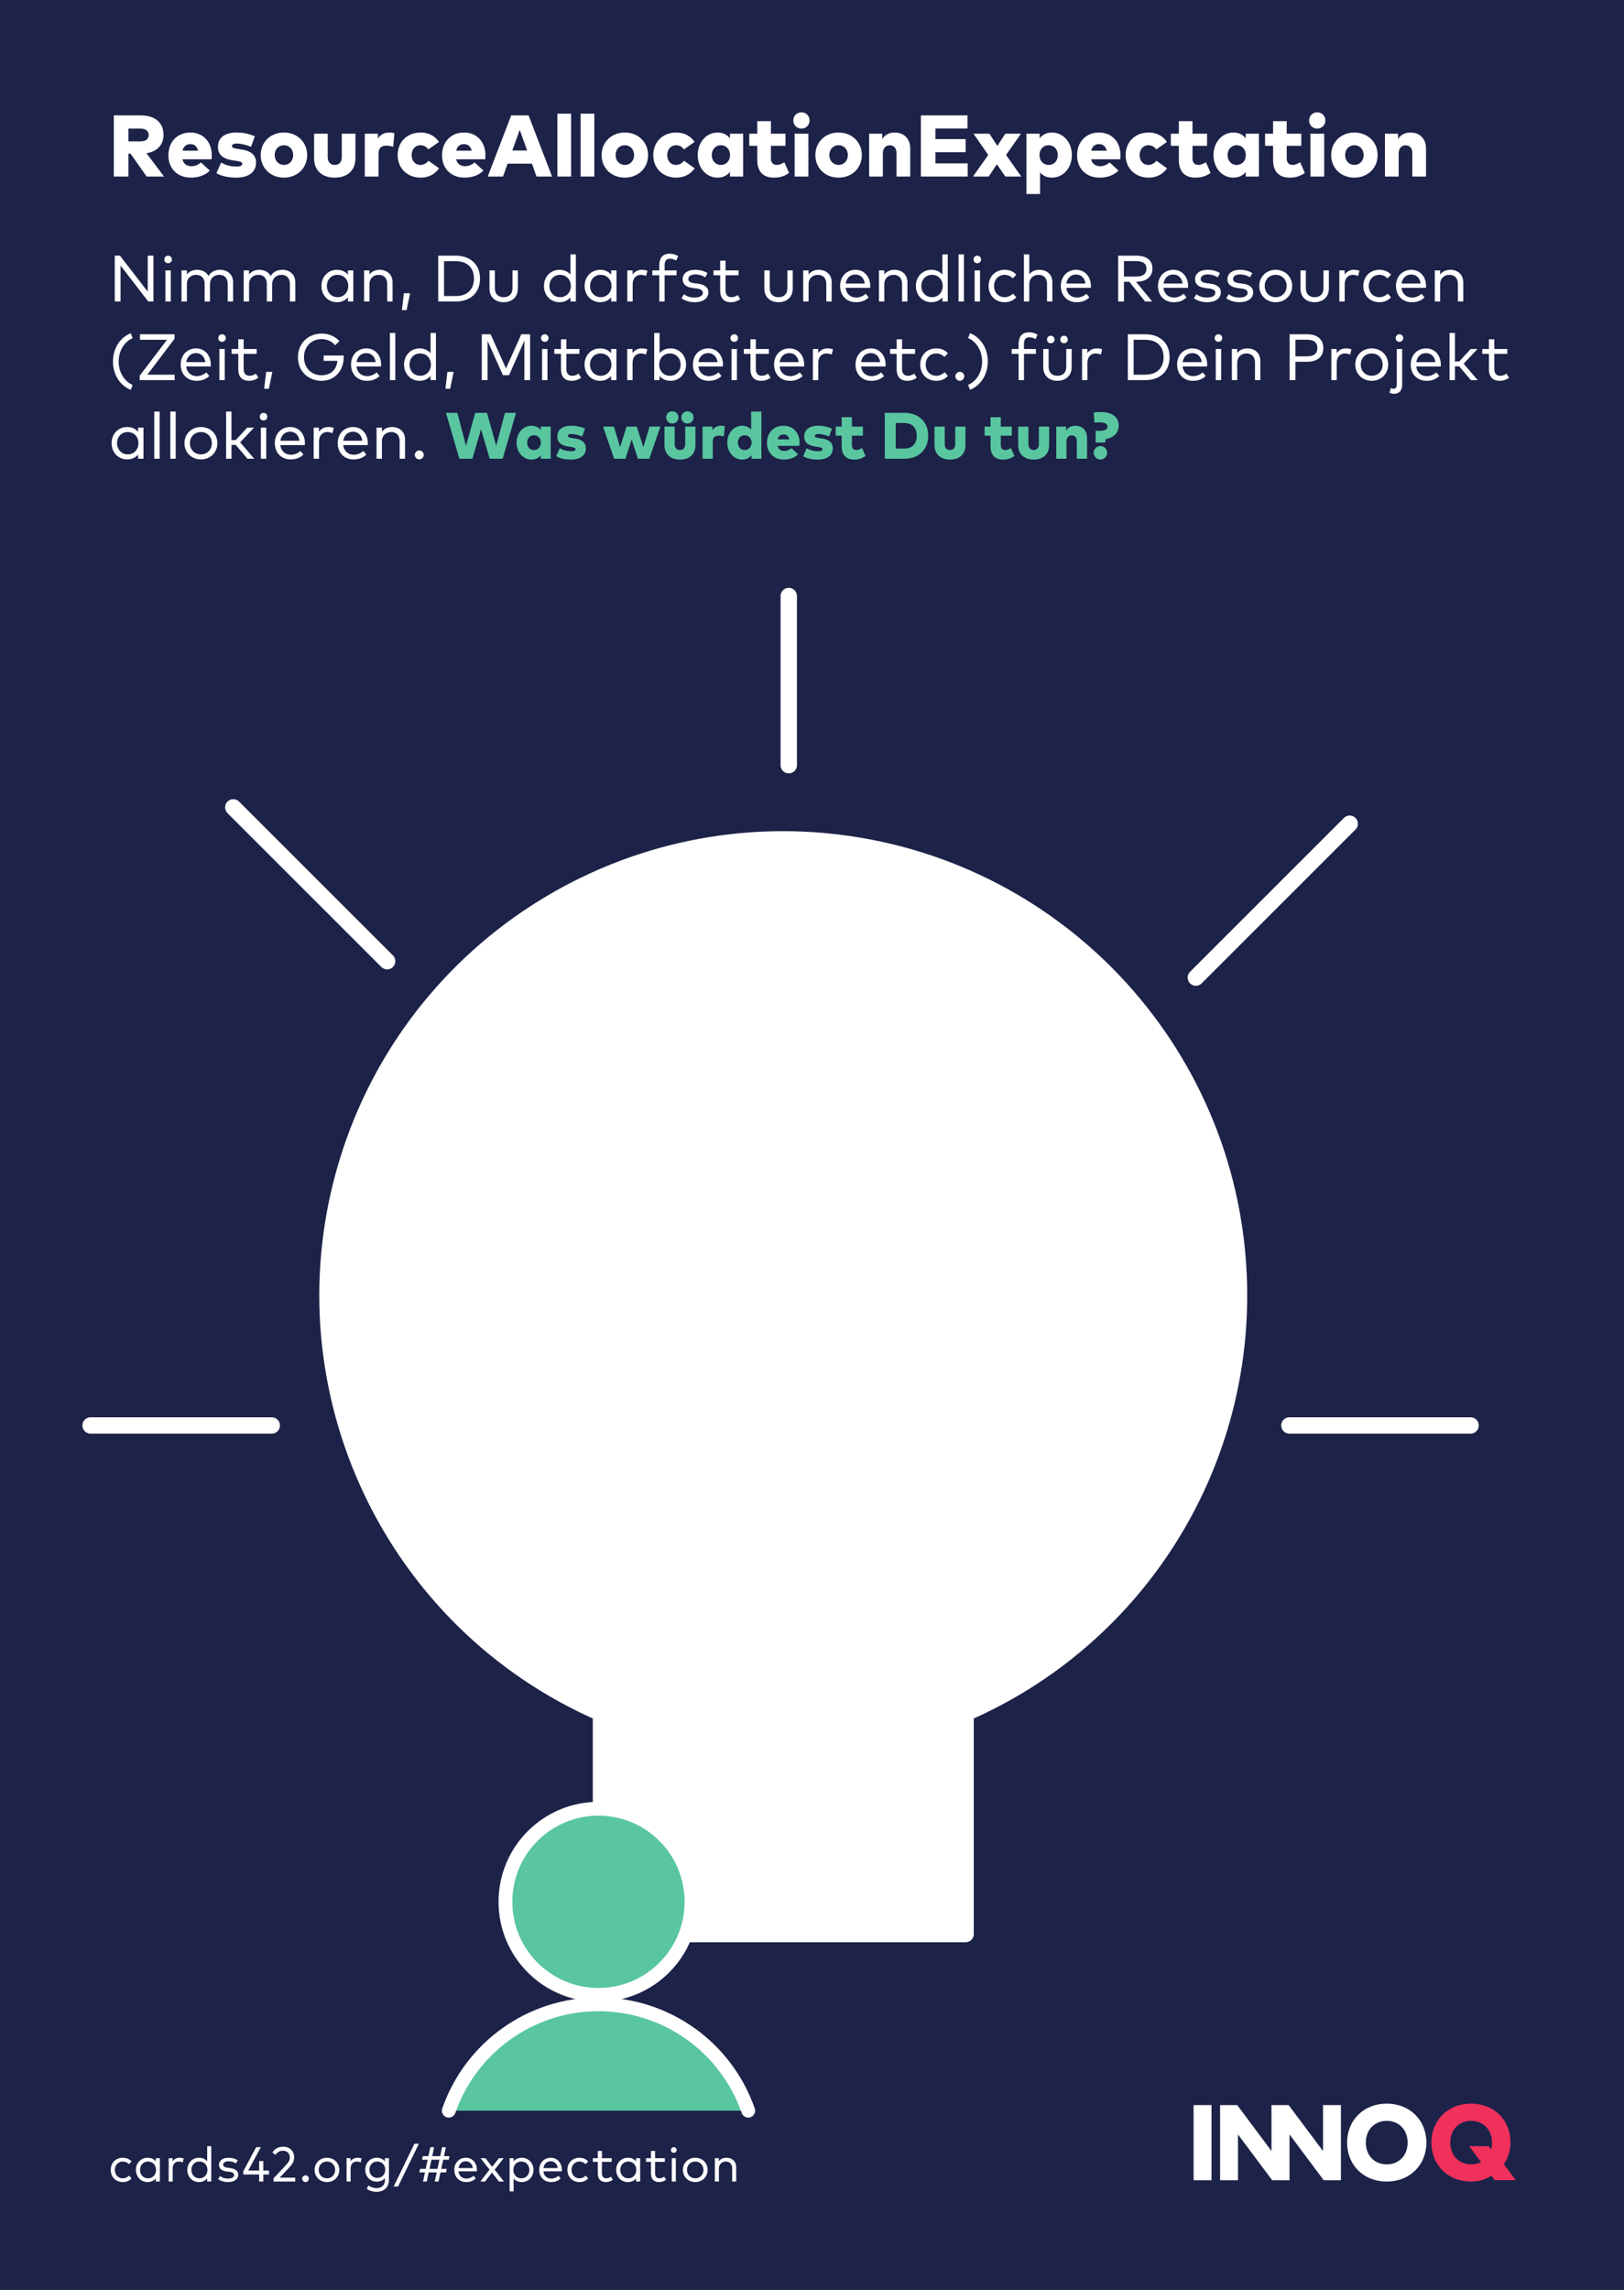 <?xml version="1.0" encoding="UTF-8"?>
<svg xmlns="http://www.w3.org/2000/svg" xmlns:xlink="http://www.w3.org/1999/xlink" width="297.638pt" height="419.528pt" viewBox="0 0 297.638 419.528" version="1.1">
<rect x="0" y="0" width="297.638" height="419.528" fill="#333333" stroke="none"/>
<defs>
<g>
<symbol overflow="visible" id="glyph0-0">
<path style="stroke:none;" d="M 0.875 0 L 8.344 0 L 8.344 -11.203 L 0.875 -11.203 Z M 2.766 -1.891 L 2.766 -9.312 L 6.453 -9.312 L 6.453 -1.891 Z M 2.766 -1.891 "/>
</symbol>
<symbol overflow="visible" id="glyph0-1">
<path style="stroke:none;" d="M 1.016 -11.203 L 1.016 0 L 3.688 0 L 3.688 -4.188 L 4.078 -4.188 L 7.031 0 L 10.219 0 L 7 -4.266 C 9.016 -4.594 10.125 -5.844 10.125 -7.609 C 10.125 -9.828 8.656 -11.203 5.891 -11.203 Z M 5.859 -8.781 C 6.797 -8.781 7.406 -8.406 7.406 -7.609 C 7.406 -6.812 6.812 -6.438 5.859 -6.438 L 3.688 -6.438 L 3.688 -8.781 Z M 5.859 -8.781 "/>
</symbol>
<symbol overflow="visible" id="glyph0-2">
<path style="stroke:none;" d="M 4.484 -8.062 C 2.109 -8.062 0.469 -6.359 0.469 -3.875 C 0.469 -1.438 2.141 0.203 4.594 0.203 C 6.047 0.203 7.234 -0.266 8.062 -1.078 L 6.438 -2.578 C 5.938 -2.141 5.312 -1.891 4.734 -1.891 C 3.859 -1.891 3.25 -2.297 3.047 -3.156 L 8.375 -3.156 C 8.406 -3.312 8.422 -3.672 8.422 -3.922 C 8.406 -6.391 6.812 -8.062 4.484 -8.062 Z M 4.5 -5.938 C 5.219 -5.938 5.719 -5.516 5.906 -4.734 L 3.062 -4.734 C 3.25 -5.516 3.719 -5.938 4.5 -5.938 Z M 4.5 -5.938 "/>
</symbol>
<symbol overflow="visible" id="glyph0-3">
<path style="stroke:none;" d="M 7.484 -7.391 C 6.188 -7.875 5.375 -8.062 4.109 -8.062 C 1.969 -8.062 0.719 -7.109 0.719 -5.438 C 0.719 -4.031 1.594 -3.234 3.484 -2.953 L 3.938 -2.891 C 4.828 -2.766 5.172 -2.641 5.172 -2.344 C 5.172 -2 4.859 -1.828 4.078 -1.828 C 2.984 -1.828 2.094 -2.094 1.312 -2.562 L 0.438 -0.625 C 1.344 -0.047 2.719 0.203 4.062 0.203 C 6.359 0.203 7.703 -0.828 7.703 -2.547 C 7.703 -3.875 6.812 -4.688 5.125 -4.938 L 4.547 -5.031 C 3.781 -5.141 3.281 -5.219 3.281 -5.562 C 3.281 -5.844 3.547 -6.047 4.203 -6.047 C 5 -6.031 6.016 -5.766 6.781 -5.438 Z M 7.484 -7.391 "/>
</symbol>
<symbol overflow="visible" id="glyph0-4">
<path style="stroke:none;" d="M 4.719 -8.062 C 2.266 -8.062 0.469 -6.297 0.469 -3.922 C 0.469 -1.547 2.266 0.203 4.719 0.203 C 7.172 0.203 8.984 -1.547 8.984 -3.922 C 8.984 -6.297 7.172 -8.062 4.719 -8.062 Z M 4.719 -5.734 C 5.703 -5.734 6.422 -4.984 6.422 -3.922 C 6.422 -2.875 5.703 -2.125 4.719 -2.125 C 3.75 -2.125 3.031 -2.875 3.031 -3.922 C 3.031 -4.984 3.75 -5.734 4.719 -5.734 Z M 4.719 -5.734 "/>
</symbol>
<symbol overflow="visible" id="glyph0-5">
<path style="stroke:none;" d="M 8.406 -7.844 L 5.906 -7.844 L 5.906 -3.578 C 5.906 -2.578 5.359 -2.125 4.609 -2.125 C 3.859 -2.125 3.328 -2.578 3.328 -3.578 L 3.328 -7.844 L 0.828 -7.844 L 0.828 -3.375 C 0.828 -0.906 2.516 0.203 4.609 0.203 C 6.703 0.203 8.406 -0.906 8.406 -3.359 Z M 8.406 -7.844 "/>
</symbol>
<symbol overflow="visible" id="glyph0-6">
<path style="stroke:none;" d="M 5.422 -8.062 C 4.469 -8.062 3.734 -7.703 3.281 -6.938 L 3.281 -7.844 L 0.875 -7.844 L 0.875 0 L 3.391 0 L 3.391 -4.234 C 3.391 -5.219 3.922 -5.656 4.812 -5.656 C 5.266 -5.656 5.734 -5.562 6.078 -5.453 L 6.297 -7.938 C 6.109 -8 5.797 -8.062 5.422 -8.062 Z M 5.422 -8.062 "/>
</symbol>
<symbol overflow="visible" id="glyph0-7">
<path style="stroke:none;" d="M 4.703 -8.062 C 2.188 -8.062 0.469 -6.328 0.469 -3.922 C 0.469 -1.531 2.188 0.203 4.703 0.203 C 6.156 0.203 7.297 -0.438 8.062 -1.5 L 6.109 -2.891 C 5.719 -2.391 5.219 -2.125 4.625 -2.125 C 3.75 -2.125 3.031 -2.797 3.031 -3.922 C 3.031 -5.062 3.766 -5.734 4.641 -5.734 C 5.25 -5.734 5.703 -5.484 6.094 -4.969 L 8.047 -6.344 C 7.297 -7.422 6.156 -8.062 4.703 -8.062 Z M 4.703 -8.062 "/>
</symbol>
<symbol overflow="visible" id="glyph0-8">
<path style="stroke:none;" d="M 7.578 -11.203 L 4.391 -11.203 L 0.094 0 L 2.891 0 L 3.734 -2.359 L 8.188 -2.359 L 9.031 0 L 11.875 0 Z M 5.953 -8.547 L 7.312 -4.766 L 4.594 -4.766 Z M 5.953 -8.547 "/>
</symbol>
<symbol overflow="visible" id="glyph0-9">
<path style="stroke:none;" d="M 3.391 -11.516 L 0.875 -11.516 L 0.875 0 L 3.391 0 Z M 3.391 -11.516 "/>
</symbol>
<symbol overflow="visible" id="glyph0-10">
<path style="stroke:none;" d="M 8.797 -7.844 L 6.375 -7.844 L 6.375 -7 C 5.891 -7.609 5.172 -8.062 4.125 -8.062 C 2.016 -8.062 0.469 -6.234 0.469 -3.938 C 0.469 -1.609 2.016 0.203 4.109 0.203 C 5.172 0.203 5.891 -0.234 6.375 -0.844 L 6.375 0 L 8.797 0 Z M 4.719 -5.734 C 5.703 -5.734 6.391 -4.969 6.391 -3.922 C 6.391 -2.891 5.703 -2.125 4.719 -2.125 C 3.719 -2.125 3.047 -2.906 3.047 -3.922 C 3.047 -4.953 3.719 -5.734 4.719 -5.734 Z M 4.719 -5.734 "/>
</symbol>
<symbol overflow="visible" id="glyph0-11">
<path style="stroke:none;" d="M 6.906 -7.844 L 4.234 -7.844 L 4.234 -10.141 L 1.734 -10.141 L 1.734 -7.844 L 0.266 -7.844 L 0.266 -5.625 L 1.734 -5.625 L 1.734 -3.016 C 1.734 -1.047 2.688 0.203 4.781 0.203 C 6.047 0.203 6.828 -0.156 7.562 -0.656 L 6.703 -2.609 C 6.312 -2.391 5.812 -2.125 5.344 -2.125 C 4.719 -2.125 4.234 -2.438 4.234 -3.344 L 4.234 -5.625 L 6.906 -5.625 Z M 6.906 -7.844 "/>
</symbol>
<symbol overflow="visible" id="glyph0-12">
<path style="stroke:none;" d="M 3.391 -7.844 L 0.875 -7.844 L 0.875 0 L 3.391 0 Z M 2.125 -11.766 C 1.266 -11.766 0.625 -11.109 0.625 -10.266 C 0.625 -9.422 1.266 -8.781 2.125 -8.781 C 2.953 -8.781 3.609 -9.422 3.609 -10.266 C 3.609 -11.109 2.953 -11.766 2.125 -11.766 Z M 2.125 -11.766 "/>
</symbol>
<symbol overflow="visible" id="glyph0-13">
<path style="stroke:none;" d="M 5.609 -8.062 C 4.562 -8.062 3.781 -7.688 3.281 -6.859 L 3.281 -7.844 L 0.875 -7.844 L 0.875 0 L 3.391 0 L 3.391 -4.219 C 3.391 -5.234 3.953 -5.719 4.656 -5.719 C 5.438 -5.719 5.891 -5.188 5.891 -4.266 L 5.891 0 L 8.406 0 L 8.406 -5.156 C 8.406 -6.969 7.188 -8.062 5.609 -8.062 Z M 5.609 -8.062 "/>
</symbol>
<symbol overflow="visible" id="glyph0-14">
<path style="stroke:none;" d="M 9.594 -2.406 L 3.688 -2.406 L 3.688 -4.453 L 9.219 -4.453 L 9.219 -6.859 L 3.688 -6.859 L 3.688 -8.797 L 9.562 -8.797 L 9.562 -11.203 L 1.016 -11.203 L 1.016 0 L 9.594 0 Z M 9.594 -2.406 "/>
</symbol>
<symbol overflow="visible" id="glyph0-15">
<path style="stroke:none;" d="M 8.969 -7.844 L 6.094 -7.844 L 4.641 -5.609 L 3.188 -7.844 L 0.266 -7.844 L 2.969 -3.953 L 0.172 0 L 3.062 0 L 4.547 -2.25 L 6.094 0 L 9.016 0 L 6.234 -3.953 Z M 8.969 -7.844 "/>
</symbol>
<symbol overflow="visible" id="glyph0-16">
<path style="stroke:none;" d="M 5.547 -8.062 C 4.484 -8.062 3.766 -7.609 3.297 -7 L 3.297 -7.844 L 0.875 -7.844 L 0.875 3.203 L 3.375 3.203 L 3.375 -0.75 C 3.844 -0.188 4.531 0.203 5.547 0.203 C 7.641 0.203 9.203 -1.609 9.203 -3.938 C 9.203 -6.234 7.641 -8.062 5.547 -8.062 Z M 4.938 -5.734 C 5.953 -5.734 6.625 -4.953 6.625 -3.922 C 6.625 -2.906 5.953 -2.125 4.938 -2.125 C 3.953 -2.125 3.266 -2.891 3.266 -3.922 C 3.266 -4.969 3.953 -5.734 4.938 -5.734 Z M 4.938 -5.734 "/>
</symbol>
<symbol overflow="visible" id="glyph1-0">
<path style="stroke:none;" d="M 1.031 0 L 6.188 0 L 6.188 -8.406 L 1.031 -8.406 Z M 1.922 -0.891 L 1.922 -7.516 L 5.297 -7.516 L 5.297 -0.891 Z M 1.922 -0.891 "/>
</symbol>
<symbol overflow="visible" id="glyph1-1">
<path style="stroke:none;" d="M 8.281 -8.406 L 7.234 -8.406 L 7.234 -1.812 L 2.141 -8.406 L 1.188 -8.406 L 1.188 0 L 2.25 0 L 2.25 -6.594 L 7.328 0 L 8.281 0 Z M 8.281 -8.406 "/>
</symbol>
<symbol overflow="visible" id="glyph1-2">
<path style="stroke:none;" d="M 2.016 -5.703 L 1.031 -5.703 L 1.031 0 L 2.016 0 Z M 1.516 -8.406 C 1.125 -8.406 0.828 -8.094 0.828 -7.703 C 0.828 -7.312 1.125 -7.016 1.516 -7.016 C 1.906 -7.016 2.219 -7.312 2.219 -7.703 C 2.219 -8.094 1.906 -8.406 1.516 -8.406 Z M 1.516 -8.406 "/>
</symbol>
<symbol overflow="visible" id="glyph1-3">
<path style="stroke:none;" d="M 8.109 -5.812 C 7.328 -5.812 6.453 -5.531 5.984 -4.672 C 5.609 -5.391 4.844 -5.812 3.875 -5.812 C 3.219 -5.812 2.484 -5.594 2.016 -4.953 L 2.016 -5.703 L 1.031 -5.703 L 1.031 0 L 2.016 0 L 2.016 -3.203 C 2.016 -4.266 2.781 -4.891 3.703 -4.891 C 4.688 -4.891 5.266 -4.266 5.266 -3.219 L 5.266 0 L 6.25 0 L 6.25 -3.203 C 6.25 -4.234 6.984 -4.891 7.938 -4.891 C 8.922 -4.891 9.5 -4.266 9.5 -3.219 L 9.5 0 L 10.484 0 L 10.484 -3.547 C 10.484 -4.906 9.516 -5.812 8.109 -5.812 Z M 8.109 -5.812 "/>
</symbol>
<symbol overflow="visible" id="glyph1-4">
<path style="stroke:none;" d=""/>
</symbol>
<symbol overflow="visible" id="glyph1-5">
<path style="stroke:none;" d="M 6.453 -5.703 L 5.469 -5.703 L 5.469 -4.938 C 5.016 -5.469 4.344 -5.812 3.453 -5.812 C 1.859 -5.812 0.609 -4.578 0.609 -2.844 C 0.609 -1.125 1.859 0.125 3.453 0.125 C 4.344 0.125 5.016 -0.234 5.469 -0.766 L 5.469 0 L 6.453 0 Z M 3.562 -4.891 C 4.719 -4.891 5.531 -4.016 5.531 -2.844 C 5.531 -1.688 4.719 -0.797 3.562 -0.797 C 2.406 -0.797 1.609 -1.719 1.609 -2.844 C 1.609 -3.984 2.375 -4.891 3.562 -4.891 Z M 3.562 -4.891 "/>
</symbol>
<symbol overflow="visible" id="glyph1-6">
<path style="stroke:none;" d="M 3.875 -5.812 C 3.219 -5.812 2.484 -5.594 2.016 -4.953 L 2.016 -5.703 L 1.031 -5.703 L 1.031 0 L 2.016 0 L 2.016 -3.203 C 2.016 -4.266 2.781 -4.891 3.703 -4.891 C 4.688 -4.891 5.266 -4.266 5.266 -3.219 L 5.266 0 L 6.25 0 L 6.25 -3.547 C 6.25 -4.906 5.281 -5.812 3.875 -5.812 Z M 3.875 -5.812 "/>
</symbol>
<symbol overflow="visible" id="glyph1-7">
<path style="stroke:none;" d="M 1.078 -1.516 L 0.719 1.578 L 1.578 1.578 L 2.219 -1.516 Z M 1.078 -1.516 "/>
</symbol>
<symbol overflow="visible" id="glyph1-8">
<path style="stroke:none;" d="M 1.188 -8.406 L 1.188 0 L 4.391 0 C 7.109 0 8.844 -1.641 8.844 -4.203 C 8.844 -6.75 7.109 -8.406 4.391 -8.406 Z M 4.391 -7.391 C 6.594 -7.391 7.734 -6.109 7.734 -4.203 C 7.734 -2.297 6.594 -1 4.391 -1 L 2.25 -1 L 2.25 -7.391 Z M 4.391 -7.391 "/>
</symbol>
<symbol overflow="visible" id="glyph1-9">
<path style="stroke:none;" d="M 6.188 -5.703 L 5.203 -5.703 L 5.203 -2.484 C 5.203 -1.312 4.5 -0.797 3.578 -0.797 C 2.656 -0.797 1.969 -1.312 1.969 -2.484 L 1.969 -5.703 L 0.984 -5.703 L 0.984 -2.391 C 0.984 -0.672 2.203 0.125 3.578 0.125 C 4.938 0.125 6.188 -0.672 6.188 -2.391 Z M 6.188 -5.703 "/>
</symbol>
<symbol overflow="visible" id="glyph1-10">
<path style="stroke:none;" d="M 3.453 -5.812 C 1.859 -5.812 0.609 -4.578 0.609 -2.844 C 0.609 -1.125 1.859 0.125 3.453 0.125 C 4.344 0.125 5.016 -0.234 5.469 -0.766 L 5.469 0 L 6.453 0 L 6.453 -8.641 L 5.469 -8.641 L 5.469 -4.938 C 5.016 -5.469 4.344 -5.812 3.453 -5.812 Z M 3.562 -4.891 C 4.719 -4.891 5.531 -4.016 5.531 -2.844 C 5.531 -1.688 4.719 -0.797 3.562 -0.797 C 2.406 -0.797 1.609 -1.719 1.609 -2.844 C 1.609 -3.984 2.375 -4.891 3.562 -4.891 Z M 3.562 -4.891 "/>
</symbol>
<symbol overflow="visible" id="glyph1-11">
<path style="stroke:none;" d="M 3.672 -5.812 C 3 -5.812 2.406 -5.516 2 -4.953 L 2 -5.703 L 1.031 -5.703 L 1.031 0 L 2.016 0 L 2.016 -3.172 C 2.016 -4.219 2.625 -4.891 3.5 -4.891 C 3.828 -4.891 4.203 -4.812 4.469 -4.672 L 4.719 -5.641 C 4.406 -5.766 4.078 -5.812 3.672 -5.812 Z M 3.672 -5.812 "/>
</symbol>
<symbol overflow="visible" id="glyph1-12">
<path style="stroke:none;" d="M 4.75 -5.703 L 2.562 -5.703 L 2.562 -6.672 C 2.562 -7.406 2.859 -7.844 3.547 -7.844 C 3.953 -7.844 4.391 -7.688 4.688 -7.516 L 5.047 -8.328 C 4.625 -8.578 4.125 -8.766 3.469 -8.766 C 2.125 -8.766 1.578 -7.859 1.578 -6.672 L 1.578 -5.703 L 0.312 -5.703 L 0.312 -4.812 L 1.578 -4.812 L 1.578 0 L 2.562 0 L 2.562 -4.812 L 4.75 -4.812 Z M 4.75 -5.703 "/>
</symbol>
<symbol overflow="visible" id="glyph1-13">
<path style="stroke:none;" d="M 5.297 -5.203 C 4.75 -5.578 3.938 -5.812 3.031 -5.812 C 1.641 -5.812 0.734 -5.156 0.734 -4.062 C 0.734 -3.203 1.359 -2.625 2.641 -2.469 L 3.297 -2.391 C 4.062 -2.297 4.438 -2.031 4.438 -1.609 C 4.438 -1.047 3.859 -0.734 2.922 -0.734 C 1.969 -0.734 1.406 -1.016 0.984 -1.344 L 0.516 -0.609 C 1.266 -0.047 2.219 0.125 2.922 0.125 C 4.469 0.125 5.453 -0.578 5.453 -1.672 C 5.453 -2.609 4.734 -3.125 3.516 -3.281 L 2.859 -3.359 C 2.172 -3.453 1.766 -3.656 1.766 -4.109 C 1.766 -4.625 2.266 -4.969 3.047 -4.969 C 3.797 -4.969 4.516 -4.688 4.875 -4.438 Z M 5.297 -5.203 "/>
</symbol>
<symbol overflow="visible" id="glyph1-14">
<path style="stroke:none;" d="M 4.906 -5.703 L 2.516 -5.703 L 2.516 -7.484 L 1.531 -7.484 L 1.531 -5.703 L 0.312 -5.703 L 0.312 -4.812 L 1.531 -4.812 L 1.531 -2.016 C 1.531 -0.562 2.266 0.125 3.5 0.125 C 4.203 0.125 4.781 -0.125 5.219 -0.438 L 4.75 -1.188 C 4.422 -0.953 4.016 -0.797 3.594 -0.797 C 2.969 -0.797 2.516 -1.172 2.516 -2.031 L 2.516 -4.812 L 4.906 -4.812 Z M 4.906 -5.703 "/>
</symbol>
<symbol overflow="visible" id="glyph1-15">
<path style="stroke:none;" d="M 3.438 -5.812 C 1.797 -5.812 0.609 -4.609 0.609 -2.844 C 0.609 -1.078 1.812 0.125 3.5 0.125 C 4.344 0.125 5.125 -0.078 5.844 -0.75 L 5.312 -1.422 C 4.828 -1 4.219 -0.734 3.562 -0.734 C 2.578 -0.734 1.766 -1.312 1.625 -2.5 L 6.109 -2.5 C 6.109 -2.609 6.125 -2.734 6.125 -2.875 C 6.109 -4.609 4.984 -5.812 3.438 -5.812 Z M 3.422 -4.953 C 4.344 -4.953 5 -4.297 5.125 -3.297 L 1.625 -3.297 C 1.781 -4.266 2.406 -4.953 3.422 -4.953 Z M 3.422 -4.953 "/>
</symbol>
<symbol overflow="visible" id="glyph1-16">
<path style="stroke:none;" d="M 2.016 -8.641 L 1.031 -8.641 L 1.031 0 L 2.016 0 Z M 2.016 -8.641 "/>
</symbol>
<symbol overflow="visible" id="glyph1-17">
<path style="stroke:none;" d="M 3.562 -5.812 C 1.797 -5.812 0.609 -4.547 0.609 -2.844 C 0.609 -1.156 1.797 0.125 3.562 0.125 C 4.406 0.125 5.172 -0.188 5.688 -0.781 L 5.078 -1.453 C 4.688 -1.062 4.141 -0.797 3.547 -0.797 C 2.438 -0.797 1.609 -1.656 1.609 -2.844 C 1.609 -4.047 2.438 -4.891 3.547 -4.891 C 4.141 -4.891 4.625 -4.656 5.047 -4.25 L 5.688 -4.922 C 5.172 -5.516 4.406 -5.812 3.562 -5.812 Z M 3.562 -5.812 "/>
</symbol>
<symbol overflow="visible" id="glyph1-18">
<path style="stroke:none;" d="M 2.016 -8.641 L 1.031 -8.641 L 1.031 0 L 2.016 0 L 2.016 -3.203 C 2.016 -4.266 2.781 -4.891 3.703 -4.891 C 4.688 -4.891 5.266 -4.266 5.266 -3.219 L 5.266 0 L 6.25 0 L 6.25 -3.547 C 6.25 -4.906 5.281 -5.812 3.875 -5.812 C 3.219 -5.812 2.484 -5.609 2.016 -4.969 Z M 2.016 -8.641 "/>
</symbol>
<symbol overflow="visible" id="glyph1-19">
<path style="stroke:none;" d="M 1.188 -8.406 L 1.188 0 L 2.25 0 L 2.25 -3.625 L 3.234 -3.625 L 6.125 0 L 7.422 0 L 4.469 -3.625 L 4.531 -3.625 C 6.344 -3.625 7.469 -4.562 7.469 -6.016 C 7.469 -7.547 6.422 -8.406 4.531 -8.406 Z M 4.5 -7.406 C 5.719 -7.406 6.375 -6.953 6.375 -6.016 C 6.375 -5.078 5.734 -4.578 4.5 -4.578 L 2.25 -4.578 L 2.25 -7.406 Z M 4.5 -7.406 "/>
</symbol>
<symbol overflow="visible" id="glyph1-20">
<path style="stroke:none;" d="M 3.625 -5.812 C 1.891 -5.812 0.609 -4.547 0.609 -2.844 C 0.609 -1.156 1.891 0.125 3.625 0.125 C 5.344 0.125 6.641 -1.156 6.641 -2.844 C 6.641 -4.547 5.344 -5.812 3.625 -5.812 Z M 3.625 -4.891 C 4.766 -4.891 5.625 -4.047 5.625 -2.844 C 5.625 -1.656 4.766 -0.797 3.625 -0.797 C 2.469 -0.797 1.609 -1.656 1.609 -2.844 C 1.609 -4.047 2.469 -4.891 3.625 -4.891 Z M 3.625 -4.891 "/>
</symbol>
<symbol overflow="visible" id="glyph1-21">
<path style="stroke:none;" d="M 4.125 -8.594 C 2.172 -7.828 0.859 -5.812 0.859 -3.406 C 0.859 -1 2.172 1.016 4.125 1.781 L 4.469 0.875 C 2.891 0.203 1.906 -1.5 1.906 -3.406 C 1.906 -5.312 2.891 -7.031 4.469 -7.688 Z M 4.125 -8.594 "/>
</symbol>
<symbol overflow="visible" id="glyph1-22">
<path style="stroke:none;" d="M 7.109 -8.406 L 0.766 -8.406 L 0.766 -7.391 L 5.719 -7.391 L 0.719 -0.812 L 0.719 0 L 7.125 0 L 7.125 -1 L 2.125 -1 L 7.109 -7.578 Z M 7.109 -8.406 "/>
</symbol>
<symbol overflow="visible" id="glyph1-23">
<path style="stroke:none;" d="M 5.062 -8.531 C 2.578 -8.531 0.719 -6.719 0.719 -4.203 C 0.719 -1.453 2.812 0.125 5.016 0.125 C 7.562 0.125 9.109 -1.812 9.109 -4.25 C 9.109 -4.328 9.109 -4.422 9.109 -4.516 L 5.438 -4.516 L 5.438 -3.531 L 7.953 -3.531 C 7.797 -1.891 6.734 -0.891 5.016 -0.891 C 3.219 -0.891 1.828 -2.219 1.828 -4.203 C 1.828 -6.172 3.219 -7.516 5.062 -7.516 C 6.078 -7.516 6.969 -7.078 7.547 -6.391 L 8.328 -7.141 C 7.562 -8 6.406 -8.531 5.062 -8.531 Z M 5.062 -8.531 "/>
</symbol>
<symbol overflow="visible" id="glyph1-24">
<path style="stroke:none;" d="M 10.047 -8.406 L 8.438 -8.406 L 5.625 -2.141 L 2.812 -8.406 L 1.188 -8.406 L 1.188 0 L 2.25 0 L 2.25 -7.188 L 5.062 -0.906 L 6.188 -0.906 L 9 -7.234 L 9 0 L 10.047 0 Z M 10.047 -8.406 "/>
</symbol>
<symbol overflow="visible" id="glyph1-25">
<path style="stroke:none;" d="M 4.031 -5.812 C 3.125 -5.812 2.453 -5.469 2.016 -4.938 L 2.016 -8.641 L 1.031 -8.641 L 1.031 0 L 2.016 0 L 2.016 -0.766 C 2.453 -0.234 3.125 0.125 4.031 0.125 C 5.625 0.125 6.875 -1.125 6.875 -2.844 C 6.875 -4.578 5.625 -5.812 4.031 -5.812 Z M 3.906 -4.891 C 5.078 -4.891 5.875 -3.984 5.875 -2.844 C 5.875 -1.719 5.094 -0.797 3.906 -0.797 C 2.766 -0.797 1.953 -1.688 1.953 -2.844 C 1.953 -4.016 2.766 -4.891 3.906 -4.891 Z M 3.906 -4.891 "/>
</symbol>
<symbol overflow="visible" id="glyph1-26">
<path style="stroke:none;" d="M 1.578 -1.531 C 1.141 -1.531 0.75 -1.141 0.75 -0.703 C 0.75 -0.266 1.141 0.125 1.578 0.125 C 2.016 0.125 2.391 -0.266 2.391 -0.703 C 2.391 -1.141 2.016 -1.531 1.578 -1.531 Z M 1.578 -1.531 "/>
</symbol>
<symbol overflow="visible" id="glyph1-27">
<path style="stroke:none;" d="M 0.828 1.766 C 2.781 1 4.094 -1.016 4.094 -3.422 C 4.094 -5.828 2.781 -7.844 0.828 -8.609 L 0.484 -7.703 C 2.062 -7.031 3.047 -5.328 3.047 -3.422 C 3.047 -1.516 2.062 0.203 0.484 0.859 Z M 0.828 1.766 "/>
</symbol>
<symbol overflow="visible" id="glyph1-28">
<path style="stroke:none;" d="M 4.75 -5.703 L 2.562 -5.703 L 2.562 -6.672 C 2.562 -7.406 2.859 -7.844 3.547 -7.844 C 3.953 -7.844 4.391 -7.688 4.688 -7.516 L 5.047 -8.328 C 4.625 -8.578 4.125 -8.766 3.469 -8.766 C 2.125 -8.766 1.578 -7.859 1.578 -6.672 L 1.578 -5.703 L 0.312 -5.703 L 0.312 -4.812 L 1.578 -4.812 L 1.578 0 L 2.562 0 L 2.562 -4.812 L 4.75 -4.812 Z M 4.75 -5.703 "/>
</symbol>
<symbol overflow="visible" id="glyph1-29">
<path style="stroke:none;" d="M 6.188 -5.703 L 5.203 -5.703 L 5.203 -2.484 C 5.203 -1.312 4.5 -0.797 3.578 -0.797 C 2.656 -0.797 1.969 -1.312 1.969 -2.484 L 1.969 -5.703 L 0.984 -5.703 L 0.984 -2.391 C 0.984 -0.672 2.203 0.125 3.578 0.125 C 4.938 0.125 6.188 -0.672 6.188 -2.391 Z M 2.359 -8.141 C 1.969 -8.141 1.672 -7.828 1.672 -7.438 C 1.672 -7.047 1.969 -6.75 2.359 -6.75 C 2.75 -6.75 3.062 -7.047 3.062 -7.438 C 3.062 -7.828 2.75 -8.141 2.359 -8.141 Z M 4.797 -8.141 C 4.391 -8.141 4.109 -7.828 4.109 -7.438 C 4.109 -7.047 4.391 -6.75 4.797 -6.75 C 5.188 -6.75 5.484 -7.047 5.484 -7.438 C 5.484 -7.828 5.188 -8.141 4.797 -8.141 Z M 4.797 -8.141 "/>
</symbol>
<symbol overflow="visible" id="glyph1-30">
<path style="stroke:none;" d="M 4.391 -3.359 C 6.281 -3.359 7.359 -4.312 7.359 -5.875 C 7.359 -7.453 6.281 -8.406 4.391 -8.406 L 1.188 -8.406 L 1.188 0 L 2.25 0 L 2.25 -3.359 Z M 4.359 -7.406 C 5.609 -7.406 6.266 -6.906 6.266 -5.875 C 6.266 -4.859 5.609 -4.359 4.359 -4.359 L 2.25 -4.359 L 2.25 -7.406 Z M 4.359 -7.406 "/>
</symbol>
<symbol overflow="visible" id="glyph1-31">
<path style="stroke:none;" d="M 2.047 -5.703 L 1.062 -5.703 L 1.062 0.828 C 1.062 1.344 0.828 1.578 0.484 1.578 C 0.297 1.578 0.125 1.531 -0.031 1.453 L -0.266 2.312 C -0.047 2.422 0.281 2.5 0.562 2.5 C 1.453 2.5 2.047 1.938 2.047 0.875 Z M 1.547 -8.406 C 1.156 -8.406 0.859 -8.094 0.859 -7.703 C 0.859 -7.312 1.156 -7.016 1.547 -7.016 C 1.938 -7.016 2.25 -7.312 2.25 -7.703 C 2.25 -8.094 1.938 -8.406 1.547 -8.406 Z M 1.547 -8.406 "/>
</symbol>
<symbol overflow="visible" id="glyph1-32">
<path style="stroke:none;" d="M 2.016 -8.641 L 1.031 -8.641 L 1.031 0 L 2.016 0 L 2.016 -2.531 L 2.797 -2.531 L 4.938 0 L 6.188 0 L 3.609 -3.016 L 6.156 -5.703 L 4.906 -5.703 L 2.797 -3.422 L 2.016 -3.422 Z M 2.016 -8.641 "/>
</symbol>
<symbol overflow="visible" id="glyph2-0">
<path style="stroke:none;" d="M 0.656 0 L 6.266 0 L 6.266 -8.406 L 0.656 -8.406 Z M 2.078 -1.422 L 2.078 -6.984 L 4.844 -6.984 L 4.844 -1.422 Z M 2.078 -1.422 "/>
</symbol>
<symbol overflow="visible" id="glyph2-1">
<path style="stroke:none;" d="M 12.953 -8.406 L 10.922 -8.406 L 9.312 -2.375 L 7.625 -8.406 L 5.469 -8.406 L 3.781 -2.375 L 2.188 -8.406 L 0.109 -8.406 L 2.562 0 L 4.953 0 L 6.531 -5.422 L 8.125 0 L 10.5 0 Z M 12.953 -8.406 "/>
</symbol>
<symbol overflow="visible" id="glyph2-2">
<path style="stroke:none;" d="M 6.594 -5.891 L 4.781 -5.891 L 4.781 -5.25 C 4.422 -5.719 3.875 -6.047 3.094 -6.047 C 1.516 -6.047 0.344 -4.688 0.344 -2.953 C 0.344 -1.219 1.516 0.156 3.078 0.156 C 3.875 0.156 4.422 -0.172 4.781 -0.641 L 4.781 0 L 6.594 0 Z M 3.531 -4.297 C 4.266 -4.297 4.797 -3.719 4.797 -2.953 C 4.797 -2.172 4.266 -1.594 3.531 -1.594 C 2.781 -1.594 2.281 -2.172 2.281 -2.953 C 2.281 -3.719 2.781 -4.297 3.531 -4.297 Z M 3.531 -4.297 "/>
</symbol>
<symbol overflow="visible" id="glyph2-3">
<path style="stroke:none;" d="M 5.609 -5.531 C 4.641 -5.906 4.031 -6.047 3.078 -6.047 C 1.469 -6.047 0.531 -5.328 0.531 -4.078 C 0.531 -3.016 1.188 -2.438 2.609 -2.219 L 2.953 -2.172 C 3.625 -2.062 3.875 -1.984 3.875 -1.75 C 3.875 -1.5 3.641 -1.375 3.062 -1.375 C 2.25 -1.375 1.578 -1.578 0.984 -1.922 L 0.328 -0.469 C 1 -0.031 2.047 0.156 3.047 0.156 C 4.766 0.156 5.766 -0.625 5.766 -1.906 C 5.766 -2.906 5.109 -3.516 3.844 -3.703 L 3.406 -3.766 C 2.844 -3.859 2.469 -3.922 2.469 -4.172 C 2.469 -4.391 2.656 -4.531 3.156 -4.531 C 3.75 -4.531 4.5 -4.312 5.094 -4.078 Z M 5.609 -5.531 "/>
</symbol>
<symbol overflow="visible" id="glyph2-4">
<path style="stroke:none;" d=""/>
</symbol>
<symbol overflow="visible" id="glyph2-5">
<path style="stroke:none;" d="M 6.312 -5.891 L 4.438 -5.891 L 3.25 -2.141 L 2.125 -5.891 L 0.125 -5.891 L 2.156 0 L 4.234 0 L 5.375 -3.516 L 6.516 0 L 8.609 0 L 10.641 -5.891 L 8.656 -5.891 L 7.516 -2.125 Z M 6.312 -5.891 "/>
</symbol>
<symbol overflow="visible" id="glyph2-6">
<path style="stroke:none;" d="M 6.297 -5.891 L 4.422 -5.891 L 4.422 -2.688 C 4.422 -1.938 4.016 -1.594 3.469 -1.594 C 2.891 -1.594 2.5 -1.938 2.5 -2.688 L 2.5 -5.891 L 0.625 -5.891 L 0.625 -2.531 C 0.625 -0.672 1.891 0.156 3.469 0.156 C 5.031 0.156 6.297 -0.672 6.297 -2.516 Z M 2.047 -8.688 C 1.422 -8.688 0.938 -8.203 0.938 -7.578 C 0.938 -6.938 1.422 -6.453 2.047 -6.453 C 2.688 -6.453 3.188 -6.938 3.188 -7.578 C 3.188 -8.203 2.688 -8.688 2.047 -8.688 Z M 4.844 -8.688 C 4.203 -8.688 3.719 -8.203 3.719 -7.578 C 3.719 -6.938 4.203 -6.453 4.844 -6.453 C 5.469 -6.453 5.953 -6.938 5.953 -7.578 C 5.953 -8.203 5.469 -8.688 4.844 -8.688 Z M 4.844 -8.688 "/>
</symbol>
<symbol overflow="visible" id="glyph2-7">
<path style="stroke:none;" d="M 4.062 -6.047 C 3.344 -6.047 2.797 -5.781 2.453 -5.203 L 2.453 -5.891 L 0.656 -5.891 L 0.656 0 L 2.531 0 L 2.531 -3.188 C 2.531 -3.906 2.953 -4.234 3.609 -4.234 C 3.953 -4.234 4.297 -4.172 4.547 -4.094 L 4.734 -5.953 C 4.578 -6 4.344 -6.047 4.062 -6.047 Z M 4.062 -6.047 "/>
</symbol>
<symbol overflow="visible" id="glyph2-8">
<path style="stroke:none;" d="M 3.094 -6.047 C 1.516 -6.047 0.344 -4.688 0.344 -2.953 C 0.344 -1.219 1.516 0.156 3.078 0.156 C 3.875 0.156 4.422 -0.172 4.781 -0.641 L 4.781 0 L 6.594 0 L 6.594 -8.641 L 4.719 -8.641 L 4.719 -5.328 C 4.359 -5.75 3.844 -6.047 3.094 -6.047 Z M 3.531 -4.297 C 4.266 -4.297 4.797 -3.719 4.797 -2.953 C 4.797 -2.172 4.266 -1.594 3.531 -1.594 C 2.781 -1.594 2.281 -2.172 2.281 -2.953 C 2.281 -3.719 2.781 -4.297 3.531 -4.297 Z M 3.531 -4.297 "/>
</symbol>
<symbol overflow="visible" id="glyph2-9">
<path style="stroke:none;" d="M 3.359 -6.047 C 1.578 -6.047 0.344 -4.766 0.344 -2.906 C 0.344 -1.078 1.609 0.156 3.453 0.156 C 4.531 0.156 5.438 -0.203 6.047 -0.812 L 4.828 -1.938 C 4.453 -1.609 3.984 -1.422 3.547 -1.422 C 2.891 -1.422 2.438 -1.719 2.281 -2.359 L 6.281 -2.359 C 6.297 -2.484 6.312 -2.75 6.312 -2.953 C 6.312 -4.781 5.109 -6.047 3.359 -6.047 Z M 3.375 -4.453 C 3.922 -4.453 4.281 -4.141 4.438 -3.547 L 2.297 -3.547 C 2.438 -4.141 2.797 -4.453 3.375 -4.453 Z M 3.375 -4.453 "/>
</symbol>
<symbol overflow="visible" id="glyph2-10">
<path style="stroke:none;" d="M 5.188 -5.891 L 3.172 -5.891 L 3.172 -7.609 L 1.297 -7.609 L 1.297 -5.891 L 0.203 -5.891 L 0.203 -4.219 L 1.297 -4.219 L 1.297 -2.266 C 1.297 -0.781 2.016 0.156 3.594 0.156 C 4.531 0.156 5.125 -0.109 5.672 -0.5 L 5.031 -1.969 C 4.734 -1.781 4.359 -1.594 4.016 -1.594 C 3.531 -1.594 3.172 -1.828 3.172 -2.5 L 3.172 -4.219 L 5.188 -4.219 Z M 5.188 -5.891 "/>
</symbol>
<symbol overflow="visible" id="glyph2-11">
<path style="stroke:none;" d="M 0.766 -8.406 L 0.766 0 L 4.359 0 C 6.984 0 8.719 -1.672 8.719 -4.203 C 8.719 -6.734 6.984 -8.406 4.359 -8.406 Z M 4.312 -6.547 C 5.875 -6.547 6.625 -5.578 6.625 -4.203 C 6.625 -2.844 5.875 -1.859 4.312 -1.859 L 2.766 -1.859 L 2.766 -6.547 Z M 4.312 -6.547 "/>
</symbol>
<symbol overflow="visible" id="glyph2-12">
<path style="stroke:none;" d="M 6.297 -5.891 L 4.422 -5.891 L 4.422 -2.688 C 4.422 -1.938 4.016 -1.594 3.469 -1.594 C 2.891 -1.594 2.5 -1.938 2.5 -2.688 L 2.5 -5.891 L 0.625 -5.891 L 0.625 -2.531 C 0.625 -0.672 1.891 0.156 3.469 0.156 C 5.031 0.156 6.297 -0.672 6.297 -2.516 Z M 6.297 -5.891 "/>
</symbol>
<symbol overflow="visible" id="glyph2-13">
<path style="stroke:none;" d="M 4.219 -6.047 C 3.422 -6.047 2.828 -5.766 2.453 -5.141 L 2.453 -5.891 L 0.656 -5.891 L 0.656 0 L 2.531 0 L 2.531 -3.172 C 2.531 -3.938 2.969 -4.281 3.484 -4.281 C 4.078 -4.281 4.422 -3.891 4.422 -3.203 L 4.422 0 L 6.297 0 L 6.297 -3.859 C 6.297 -5.219 5.391 -6.047 4.219 -6.047 Z M 4.219 -6.047 "/>
</symbol>
<symbol overflow="visible" id="glyph2-14">
<path style="stroke:none;" d="M 2.672 -2.969 L 2.719 -3.578 C 4.281 -3.891 5.141 -4.766 5.141 -6.094 C 5.141 -7.609 3.938 -8.562 1.859 -8.562 C 1.375 -8.562 0.922 -8.531 0.562 -8.484 L 0.672 -6.625 C 0.906 -6.641 1.234 -6.672 1.531 -6.672 C 2.562 -6.656 3.078 -6.406 3.078 -5.891 C 3.078 -5.375 2.562 -5.109 1.531 -5.109 L 0.906 -5.109 L 0.906 -2.969 Z M 1.781 -2.328 C 1.125 -2.328 0.547 -1.766 0.547 -1.094 C 0.547 -0.422 1.125 0.156 1.781 0.156 C 2.453 0.156 3.016 -0.422 3.016 -1.094 C 3.016 -1.766 2.453 -2.328 1.781 -2.328 Z M 1.781 -2.328 "/>
</symbol>
<symbol overflow="visible" id="glyph3-0">
<path style="stroke:none;" d="M 0.781 0 L 4.641 0 L 4.641 -6.297 L 0.781 -6.297 Z M 1.438 -0.672 L 1.438 -5.641 L 3.984 -5.641 L 3.984 -0.672 Z M 1.438 -0.672 "/>
</symbol>
<symbol overflow="visible" id="glyph3-1">
<path style="stroke:none;" d="M 2.672 -4.359 C 1.344 -4.359 0.453 -3.406 0.453 -2.141 C 0.453 -0.875 1.344 0.094 2.672 0.094 C 3.312 0.094 3.875 -0.141 4.266 -0.578 L 3.812 -1.094 C 3.516 -0.797 3.109 -0.594 2.656 -0.594 C 1.828 -0.594 1.203 -1.234 1.203 -2.141 C 1.203 -3.031 1.828 -3.672 2.656 -3.672 C 3.109 -3.672 3.469 -3.5 3.781 -3.188 L 4.266 -3.688 C 3.875 -4.125 3.312 -4.359 2.672 -4.359 Z M 2.672 -4.359 "/>
</symbol>
<symbol overflow="visible" id="glyph3-2">
<path style="stroke:none;" d="M 4.844 -4.281 L 4.094 -4.281 L 4.094 -3.703 C 3.766 -4.109 3.266 -4.359 2.594 -4.359 C 1.391 -4.359 0.453 -3.422 0.453 -2.141 C 0.453 -0.844 1.391 0.094 2.594 0.094 C 3.266 0.094 3.766 -0.172 4.094 -0.578 L 4.094 0 L 4.844 0 Z M 2.672 -3.672 C 3.547 -3.672 4.141 -3.016 4.141 -2.141 C 4.141 -1.266 3.547 -0.594 2.672 -0.594 C 1.797 -0.594 1.203 -1.281 1.203 -2.141 C 1.203 -2.984 1.781 -3.672 2.672 -3.672 Z M 2.672 -3.672 "/>
</symbol>
<symbol overflow="visible" id="glyph3-3">
<path style="stroke:none;" d="M 2.75 -4.359 C 2.25 -4.359 1.797 -4.125 1.5 -3.719 L 1.5 -4.281 L 0.781 -4.281 L 0.781 0 L 1.516 0 L 1.516 -2.375 C 1.516 -3.172 1.969 -3.672 2.625 -3.672 C 2.859 -3.672 3.156 -3.609 3.359 -3.5 L 3.531 -4.219 C 3.312 -4.328 3.062 -4.359 2.75 -4.359 Z M 2.75 -4.359 "/>
</symbol>
<symbol overflow="visible" id="glyph3-4">
<path style="stroke:none;" d="M 2.594 -4.359 C 1.391 -4.359 0.453 -3.422 0.453 -2.141 C 0.453 -0.844 1.391 0.094 2.594 0.094 C 3.266 0.094 3.766 -0.172 4.094 -0.578 L 4.094 0 L 4.844 0 L 4.844 -6.484 L 4.094 -6.484 L 4.094 -3.703 C 3.766 -4.109 3.266 -4.359 2.594 -4.359 Z M 2.672 -3.672 C 3.547 -3.672 4.141 -3.016 4.141 -2.141 C 4.141 -1.266 3.547 -0.594 2.672 -0.594 C 1.797 -0.594 1.203 -1.281 1.203 -2.141 C 1.203 -2.984 1.781 -3.672 2.672 -3.672 Z M 2.672 -3.672 "/>
</symbol>
<symbol overflow="visible" id="glyph3-5">
<path style="stroke:none;" d="M 3.984 -3.891 C 3.562 -4.188 2.953 -4.359 2.266 -4.359 C 1.234 -4.359 0.547 -3.859 0.547 -3.047 C 0.547 -2.406 1.016 -1.969 1.969 -1.844 L 2.469 -1.797 C 3.047 -1.719 3.328 -1.516 3.328 -1.203 C 3.328 -0.781 2.891 -0.547 2.203 -0.547 C 1.484 -0.547 1.047 -0.766 0.734 -1.016 L 0.391 -0.453 C 0.953 -0.031 1.672 0.094 2.188 0.094 C 3.359 0.094 4.078 -0.438 4.078 -1.25 C 4.078 -1.953 3.547 -2.344 2.641 -2.469 L 2.141 -2.531 C 1.625 -2.594 1.312 -2.75 1.312 -3.094 C 1.312 -3.469 1.703 -3.719 2.281 -3.719 C 2.844 -3.719 3.391 -3.516 3.656 -3.328 Z M 3.984 -3.891 "/>
</symbol>
<symbol overflow="visible" id="glyph3-6">
<path style="stroke:none;" d="M 3.906 -3.766 L 3.141 -3.766 L 3.141 -2.016 L 1.141 -2.016 L 3.453 -6.297 L 2.594 -6.297 L 0.234 -1.891 L 0.234 -1.297 L 3.141 -1.297 L 3.141 0 L 3.906 0 L 3.906 -1.297 L 4.953 -1.297 L 4.953 -2.016 L 3.906 -2.016 Z M 3.906 -3.766 "/>
</symbol>
<symbol overflow="visible" id="glyph3-7">
<path style="stroke:none;" d="M 0.922 -4.891 C 1.234 -5.297 1.609 -5.656 2.297 -5.656 C 3.094 -5.656 3.562 -5.125 3.562 -4.422 C 3.562 -3.906 3.312 -3.484 2.922 -3.094 L 0.578 -0.594 L 0.578 0 L 4.547 0 L 4.547 -0.719 L 1.703 -0.719 L 3.516 -2.641 C 3.922 -3.078 4.359 -3.641 4.359 -4.422 C 4.359 -5.547 3.609 -6.391 2.328 -6.391 C 1.234 -6.391 0.672 -5.781 0.375 -5.344 Z M 0.922 -4.891 "/>
</symbol>
<symbol overflow="visible" id="glyph3-8">
<path style="stroke:none;" d="M 1.188 -1.141 C 0.859 -1.141 0.562 -0.859 0.562 -0.531 C 0.562 -0.203 0.859 0.094 1.188 0.094 C 1.516 0.094 1.797 -0.203 1.797 -0.531 C 1.797 -0.859 1.516 -1.141 1.188 -1.141 Z M 1.188 -1.141 "/>
</symbol>
<symbol overflow="visible" id="glyph3-9">
<path style="stroke:none;" d="M 2.719 -4.359 C 1.422 -4.359 0.453 -3.406 0.453 -2.141 C 0.453 -0.875 1.422 0.094 2.719 0.094 C 4.016 0.094 4.984 -0.875 4.984 -2.141 C 4.984 -3.406 4.016 -4.359 2.719 -4.359 Z M 2.719 -3.672 C 3.562 -3.672 4.219 -3.031 4.219 -2.141 C 4.219 -1.234 3.562 -0.594 2.719 -0.594 C 1.859 -0.594 1.203 -1.234 1.203 -2.141 C 1.203 -3.031 1.859 -3.672 2.719 -3.672 Z M 2.719 -3.672 "/>
</symbol>
<symbol overflow="visible" id="glyph3-10">
<path style="stroke:none;" d="M 2.562 -4.359 C 1.375 -4.359 0.453 -3.469 0.453 -2.172 C 0.453 -0.875 1.375 0.016 2.562 0.016 C 3.234 0.016 3.719 -0.234 4.047 -0.641 L 4.047 -0.266 C 4.047 0.688 3.422 1.203 2.5 1.203 C 1.953 1.203 1.438 1.016 1.031 0.719 L 0.719 1.312 C 1.156 1.672 1.844 1.875 2.5 1.875 C 3.859 1.875 4.781 1.078 4.781 -0.297 L 4.781 -4.281 L 4.047 -4.281 L 4.047 -3.688 C 3.719 -4.109 3.234 -4.359 2.562 -4.359 Z M 2.656 -3.672 C 3.5 -3.672 4.109 -3.031 4.109 -2.172 C 4.109 -1.312 3.5 -0.672 2.656 -0.672 C 1.781 -0.672 1.203 -1.344 1.203 -2.172 C 1.203 -3 1.781 -3.672 2.656 -3.672 Z M 2.656 -3.672 "/>
</symbol>
<symbol overflow="visible" id="glyph3-11">
<path style="stroke:none;" d="M 4.562 -6.938 L 3.75 -6.938 L -0.062 0.906 L 0.75 0.906 Z M 4.562 -6.938 "/>
</symbol>
<symbol overflow="visible" id="glyph3-12">
<path style="stroke:none;" d="M 1.172 -4.656 L 1.031 -4 L 2.062 -4 L 1.703 -2.328 L 0.672 -2.328 L 0.531 -1.672 L 1.562 -1.672 L 1.203 0 L 1.891 0 L 2.25 -1.672 L 3.719 -1.672 L 3.359 0 L 4.047 0 L 4.406 -1.672 L 5.422 -1.672 L 5.562 -2.328 L 4.547 -2.328 L 4.906 -4 L 5.922 -4 L 6.062 -4.656 L 5.047 -4.656 L 5.391 -6.297 L 4.703 -6.297 L 4.359 -4.656 L 2.891 -4.656 L 3.234 -6.297 L 2.547 -6.297 L 2.203 -4.656 Z M 2.75 -4 L 4.219 -4 L 3.859 -2.328 L 2.391 -2.328 Z M 2.75 -4 "/>
</symbol>
<symbol overflow="visible" id="glyph3-13">
<path style="stroke:none;" d="M 2.578 -4.359 C 1.344 -4.359 0.453 -3.453 0.453 -2.141 C 0.453 -0.812 1.359 0.094 2.625 0.094 C 3.25 0.094 3.844 -0.062 4.375 -0.562 L 3.984 -1.062 C 3.625 -0.75 3.172 -0.547 2.672 -0.547 C 1.938 -0.547 1.312 -0.984 1.219 -1.875 L 4.578 -1.875 C 4.578 -1.953 4.594 -2.062 4.594 -2.156 C 4.578 -3.453 3.75 -4.359 2.578 -4.359 Z M 2.562 -3.719 C 3.266 -3.719 3.75 -3.219 3.844 -2.469 L 1.219 -2.469 C 1.344 -3.203 1.812 -3.719 2.562 -3.719 Z M 2.562 -3.719 "/>
</symbol>
<symbol overflow="visible" id="glyph3-14">
<path style="stroke:none;" d="M 4.438 -4.281 L 3.562 -4.281 L 2.328 -2.703 L 1.094 -4.281 L 0.203 -4.281 L 1.844 -2.188 L 0.156 0 L 1.016 0 L 2.281 -1.641 L 3.578 0 L 4.484 0 L 2.781 -2.188 Z M 4.438 -4.281 "/>
</symbol>
<symbol overflow="visible" id="glyph3-15">
<path style="stroke:none;" d="M 3.016 -4.359 C 2.344 -4.359 1.844 -4.109 1.516 -3.703 L 1.516 -4.281 L 0.781 -4.281 L 0.781 1.797 L 1.516 1.797 L 1.516 -0.578 C 1.844 -0.172 2.344 0.094 3.016 0.094 C 4.219 0.094 5.156 -0.844 5.156 -2.141 C 5.156 -3.422 4.219 -4.359 3.016 -4.359 Z M 2.938 -3.672 C 3.812 -3.672 4.406 -2.984 4.406 -2.141 C 4.406 -1.281 3.828 -0.594 2.938 -0.594 C 2.062 -0.594 1.469 -1.266 1.469 -2.141 C 1.469 -3.016 2.062 -3.672 2.938 -3.672 Z M 2.938 -3.672 "/>
</symbol>
<symbol overflow="visible" id="glyph3-16">
<path style="stroke:none;" d="M 3.688 -4.281 L 1.891 -4.281 L 1.891 -5.609 L 1.141 -5.609 L 1.141 -4.281 L 0.234 -4.281 L 0.234 -3.609 L 1.141 -3.609 L 1.141 -1.5 C 1.141 -0.422 1.703 0.094 2.625 0.094 C 3.156 0.094 3.578 -0.094 3.906 -0.328 L 3.562 -0.891 C 3.328 -0.719 3 -0.594 2.688 -0.594 C 2.234 -0.594 1.891 -0.875 1.891 -1.516 L 1.891 -3.609 L 3.688 -3.609 Z M 3.688 -4.281 "/>
</symbol>
<symbol overflow="visible" id="glyph3-17">
<path style="stroke:none;" d="M 1.516 -4.281 L 0.781 -4.281 L 0.781 0 L 1.516 0 Z M 1.141 -6.297 C 0.844 -6.297 0.625 -6.078 0.625 -5.781 C 0.625 -5.484 0.844 -5.266 1.141 -5.266 C 1.438 -5.266 1.672 -5.484 1.672 -5.781 C 1.672 -6.078 1.438 -6.297 1.141 -6.297 Z M 1.141 -6.297 "/>
</symbol>
<symbol overflow="visible" id="glyph3-18">
<path style="stroke:none;" d="M 2.906 -4.359 C 2.406 -4.359 1.859 -4.203 1.5 -3.719 L 1.5 -4.281 L 0.781 -4.281 L 0.781 0 L 1.516 0 L 1.516 -2.406 C 1.516 -3.188 2.094 -3.672 2.781 -3.672 C 3.516 -3.672 3.953 -3.203 3.953 -2.422 L 3.953 0 L 4.688 0 L 4.688 -2.656 C 4.688 -3.688 3.953 -4.359 2.906 -4.359 Z M 2.906 -4.359 "/>
</symbol>
</g>
<clipPath id="clip1">
  <path d="M 0 0 L 297.637 0 L 297.637 419.527 L 0 419.527 Z M 0 0 "/>
</clipPath>
</defs>
<g id="surface11">
<g clip-path="url(#clip1)" clip-rule="nonzero">
<rect x="0" y="0" width="297.638" height="419.528" style="fill:rgb(11.548%,13.313%,28.261%);fill-opacity:1;stroke:none;"/>
</g>
<path style=" stroke:none;fill-rule:nonzero;fill:rgb(100%,100%,100%);fill-opacity:1;" d="M 218.758 385.676 L 222.039 385.676 L 222.039 399.449 L 218.758 399.449 Z M 218.758 385.676 "/>
<path style=" stroke:none;fill-rule:nonzero;fill:rgb(100%,100%,100%);fill-opacity:1;" d="M 245.758 399.449 L 245.758 385.676 L 242.477 385.676 L 242.477 394.098 L 236.18 385.676 L 233.031 385.676 L 233.031 394.098 L 226.762 385.676 L 223.613 385.676 L 223.613 399.449 L 226.891 399.449 L 226.891 391.055 L 233.164 399.449 L 236.336 399.449 L 236.336 391.055 L 242.609 399.449 Z M 245.758 399.449 "/>
<path style=" stroke:none;fill-rule:nonzero;fill:rgb(100%,100%,100%);fill-opacity:1;" d="M 254.152 388.559 C 256.383 388.559 257.984 390.188 257.984 392.547 C 257.984 394.91 256.383 396.539 254.152 396.539 C 251.898 396.539 250.324 394.91 250.324 392.547 C 250.324 390.188 251.926 388.559 254.152 388.559 M 254.152 385.41 C 249.902 385.41 246.887 388.457 246.887 392.547 C 246.887 396.641 249.902 399.684 254.152 399.684 C 258.406 399.684 261.422 396.641 261.422 392.547 C 261.422 388.457 258.406 385.41 254.152 385.41 "/>
<path style=" stroke:none;fill-rule:nonzero;fill:rgb(93.839%,19.455%,35.84%);fill-opacity:1;" d="M 269.609 388.559 C 271.84 388.559 273.441 390.188 273.441 392.547 C 273.441 392.996 273.387 393.414 273.281 393.809 L 272.836 393.203 L 269.27 393.203 L 271.445 396.117 C 270.922 396.379 270.289 396.539 269.633 396.539 C 267.406 396.539 265.805 394.91 265.805 392.547 C 265.777 390.215 267.379 388.559 269.609 388.559 M 269.609 385.41 C 265.359 385.41 262.34 388.457 262.34 392.547 C 262.34 396.641 265.359 399.684 269.609 399.684 C 271.051 399.684 272.285 399.293 273.336 398.609 L 273.938 399.422 L 277.797 399.422 L 275.617 396.484 C 276.379 395.383 276.824 394.098 276.824 392.547 C 276.875 388.457 273.859 385.41 269.609 385.41 "/>
<path style="fill:none;stroke-width:3;stroke-linecap:round;stroke-linejoin:round;stroke:rgb(100%,100%,100%);stroke-opacity:1;stroke-miterlimit:4;" d="M -0.002 0.001 L -0.002 -30.992 " transform="matrix(1,0,0,-1,144.56,109.2)"/>
<path style="fill:none;stroke-width:3;stroke-linecap:round;stroke-linejoin:round;stroke:rgb(100%,100%,100%);stroke-opacity:1;stroke-miterlimit:4;" d="M -0.002 0.001 L 33.201 0.001 " transform="matrix(1,0,0,-1,16.604,261.157)"/>
<path style="fill:none;stroke-width:3;stroke-linecap:round;stroke-linejoin:round;stroke:rgb(100%,100%,100%);stroke-opacity:1;stroke-miterlimit:4;" d="M -0.001 0.001 L -33.201 0.001 " transform="matrix(1,0,0,-1,269.517,261.157)"/>
<path style="fill:none;stroke-width:3;stroke-linecap:round;stroke-linejoin:round;stroke:rgb(100%,100%,100%);stroke-opacity:1;stroke-miterlimit:4;" d="M 0.002 0 L 28.201 -28.183 " transform="matrix(1,0,0,-1,42.752,147.918)"/>
<path style="fill:none;stroke-width:3;stroke-linecap:round;stroke-linejoin:round;stroke:rgb(100%,100%,100%);stroke-opacity:1;stroke-miterlimit:4;" d="M -0.002 0 L -28.201 -28.183 " transform="matrix(1,0,0,-1,247.369,150.918)"/>
<path style=" stroke:none;fill-rule:nonzero;fill:rgb(100%,100%,100%);fill-opacity:1;" d="M 227.082 237.402 C 227.125 195.672 196.367 160.312 155.035 154.578 C 113.703 148.844 74.477 174.492 63.16 214.656 C 51.84 254.82 71.902 297.176 110.145 313.867 L 110.145 354.34 L 176.969 354.34 L 176.969 313.867 C 207.395 300.613 227.07 270.59 227.082 237.402 "/>
<path style="fill:none;stroke-width:3;stroke-linecap:round;stroke-linejoin:round;stroke:rgb(100%,100%,100%);stroke-opacity:1;stroke-miterlimit:4;" d="M -0.001 -0.002 C 0.042 41.729 -30.716 77.088 -72.048 82.822 C -113.38 88.557 -152.606 62.908 -163.923 22.744 C -175.243 -17.42 -155.181 -59.775 -116.938 -76.467 L -116.938 -116.939 L -50.114 -116.939 L -50.114 -76.467 C -19.688 -63.213 -0.013 -33.189 -0.001 -0.002 Z M -0.001 -0.002 " transform="matrix(1,0,0,-1,227.083,237.4)"/>
<path style=" stroke:none;fill-rule:nonzero;fill:rgb(35.001%,77.527%,62.689%);fill-opacity:1;" d="M 109.684 365.48 C 119.098 365.48 126.734 357.848 126.734 348.43 C 126.734 339.016 119.098 331.379 109.684 331.379 C 100.266 331.379 92.633 339.016 92.633 348.43 C 92.633 357.848 100.266 365.48 109.684 365.48 "/>
<path style="fill:none;stroke-width:2.529;stroke-linecap:round;stroke-linejoin:round;stroke:rgb(100%,100%,100%);stroke-opacity:1;stroke-miterlimit:4;" d="M 0.001 0.002 C 9.416 0.002 17.052 7.635 17.052 17.053 C 17.052 26.467 9.416 34.103 0.001 34.103 C -9.416 34.103 -17.049 26.467 -17.049 17.053 C -17.049 7.635 -9.416 0.002 0.001 0.002 Z M 0.001 0.002 " transform="matrix(1,0,0,-1,109.682,365.482)"/>
<path style="fill-rule:nonzero;fill:rgb(35.001%,77.527%,62.689%);fill-opacity:1;stroke-width:2.529;stroke-linecap:round;stroke-linejoin:round;stroke:rgb(100%,100%,100%);stroke-opacity:1;stroke-miterlimit:4;" d="M 0 -0.001 C -4.07 11.671 -15.078 19.492 -27.441 19.492 C -39.805 19.492 -50.812 11.671 -54.883 -0.001 " transform="matrix(1,0,0,-1,137.133,386.702)"/>
<g style="fill:rgb(100%,100%,100%);fill-opacity:1;">
  <use xlink:href="#glyph0-1" x="19.843" y="32.341"/>
</g>
<g style="fill:rgb(100%,100%,100%);fill-opacity:1;">
  <use xlink:href="#glyph0-2" x="30.393" y="32.341"/>
</g>
<g style="fill:rgb(100%,100%,100%);fill-opacity:1;">
  <use xlink:href="#glyph0-3" x="39.227" y="32.341"/>
</g>
<g style="fill:rgb(100%,100%,100%);fill-opacity:1;">
  <use xlink:href="#glyph0-4" x="47.311" y="32.341"/>
</g>
<g style="fill:rgb(100%,100%,100%);fill-opacity:1;">
  <use xlink:href="#glyph0-5" x="56.737" y="32.341"/>
</g>
<g style="fill:rgb(100%,100%,100%);fill-opacity:1;">
  <use xlink:href="#glyph0-6" x="65.983" y="32.341"/>
</g>
<g style="fill:rgb(100%,100%,100%);fill-opacity:1;">
  <use xlink:href="#glyph0-7" x="72.412" y="32.341"/>
</g>
<g style="fill:rgb(100%,100%,100%);fill-opacity:1;">
  <use xlink:href="#glyph0-2" x="80.548" y="32.341"/>
</g>
<g style="fill:rgb(100%,100%,100%);fill-opacity:1;">
  <use xlink:href="#glyph0-8" x="89.3" y="32.341"/>
</g>
<g style="fill:rgb(100%,100%,100%);fill-opacity:1;">
  <use xlink:href="#glyph0-9" x="101.279" y="32.341"/>
  <use xlink:href="#glyph0-9" x="105.535" y="32.341"/>
  <use xlink:href="#glyph0-4" x="109.791" y="32.341"/>
</g>
<g style="fill:rgb(100%,100%,100%);fill-opacity:1;">
  <use xlink:href="#glyph0-7" x="119.258" y="32.341"/>
</g>
<g style="fill:rgb(100%,100%,100%);fill-opacity:1;">
  <use xlink:href="#glyph0-10" x="127.403" y="32.341"/>
</g>
<g style="fill:rgb(100%,100%,100%);fill-opacity:1;">
  <use xlink:href="#glyph0-11" x="137.055" y="32.341"/>
</g>
<g style="fill:rgb(100%,100%,100%);fill-opacity:1;">
  <use xlink:href="#glyph0-12" x="144.766" y="32.341"/>
</g>
<g style="fill:rgb(100%,100%,100%);fill-opacity:1;">
  <use xlink:href="#glyph0-4" x="148.967" y="32.341"/>
</g>
<g style="fill:rgb(100%,100%,100%);fill-opacity:1;">
  <use xlink:href="#glyph0-13" x="158.417" y="32.341"/>
</g>
<g style="fill:rgb(100%,100%,100%);fill-opacity:1;">
  <use xlink:href="#glyph0-14" x="167.758" y="32.341"/>
</g>
<g style="fill:rgb(100%,100%,100%);fill-opacity:1;">
  <use xlink:href="#glyph0-15" x="178.15" y="32.341"/>
</g>
<g style="fill:rgb(100%,100%,100%);fill-opacity:1;">
  <use xlink:href="#glyph0-16" x="187.246" y="32.341"/>
</g>
<g style="fill:rgb(100%,100%,100%);fill-opacity:1;">
  <use xlink:href="#glyph0-2" x="196.934" y="32.341"/>
</g>
<g style="fill:rgb(100%,100%,100%);fill-opacity:1;">
  <use xlink:href="#glyph0-7" x="205.83" y="32.341"/>
</g>
<g style="fill:rgb(100%,100%,100%);fill-opacity:1;">
  <use xlink:href="#glyph0-11" x="214.319" y="32.341"/>
</g>
<g style="fill:rgb(100%,100%,100%);fill-opacity:1;">
  <use xlink:href="#glyph0-10" x="221.935" y="32.341"/>
</g>
<g style="fill:rgb(100%,100%,100%);fill-opacity:1;">
  <use xlink:href="#glyph0-11" x="231.588" y="32.341"/>
</g>
<g style="fill:rgb(100%,100%,100%);fill-opacity:1;">
  <use xlink:href="#glyph0-12" x="239.298" y="32.341"/>
</g>
<g style="fill:rgb(100%,100%,100%);fill-opacity:1;">
  <use xlink:href="#glyph0-4" x="243.5" y="32.341"/>
</g>
<g style="fill:rgb(100%,100%,100%);fill-opacity:1;">
  <use xlink:href="#glyph0-13" x="252.95" y="32.341"/>
</g>
<g style="fill:rgb(100%,100%,100%);fill-opacity:1;">
  <use xlink:href="#glyph1-1" x="19.843" y="55.245"/>
  <use xlink:href="#glyph1-2" x="29.287" y="55.245"/>
</g>
<g style="fill:rgb(100%,100%,100%);fill-opacity:1;">
  <use xlink:href="#glyph1-3" x="32.236" y="55.245"/>
</g>
<g style="fill:rgb(100%,100%,100%);fill-opacity:1;">
  <use xlink:href="#glyph1-3" x="43.634" y="55.245"/>
</g>
<g style="fill:rgb(100%,100%,100%);fill-opacity:1;">
  <use xlink:href="#glyph1-4" x="55.094" y="55.245"/>
  <use xlink:href="#glyph1-5" x="58.298" y="55.245"/>
</g>
<g style="fill:rgb(100%,100%,100%);fill-opacity:1;">
  <use xlink:href="#glyph1-6" x="65.696" y="55.245"/>
</g>
<g style="fill:rgb(100%,100%,100%);fill-opacity:1;">
  <use xlink:href="#glyph1-7" x="72.942" y="55.245"/>
</g>
<g style="fill:rgb(100%,100%,100%);fill-opacity:1;">
  <use xlink:href="#glyph1-4" x="75.924" y="55.245"/>
  <use xlink:href="#glyph1-8" x="79.129" y="55.245"/>
</g>
<g style="fill:rgb(100%,100%,100%);fill-opacity:1;">
  <use xlink:href="#glyph1-9" x="88.724" y="55.245"/>
</g>
<g style="fill:rgb(100%,100%,100%);fill-opacity:1;">
  <use xlink:href="#glyph1-4" x="95.882" y="55.245"/>
  <use xlink:href="#glyph1-10" x="99.086" y="55.245"/>
  <use xlink:href="#glyph1-5" x="106.538" y="55.245"/>
</g>
<g style="fill:rgb(100%,100%,100%);fill-opacity:1;">
  <use xlink:href="#glyph1-11" x="113.936" y="55.245"/>
</g>
<g style="fill:rgb(100%,100%,100%);fill-opacity:1;">
  <use xlink:href="#glyph1-12" x="119.248" y="55.245"/>
</g>
<g style="fill:rgb(100%,100%,100%);fill-opacity:1;">
  <use xlink:href="#glyph1-13" x="124.377" y="55.245"/>
</g>
<g style="fill:rgb(100%,100%,100%);fill-opacity:1;">
  <use xlink:href="#glyph1-14" x="130.457" y="55.245"/>
</g>
<g style="fill:rgb(100%,100%,100%);fill-opacity:1;">
  <use xlink:href="#glyph1-4" x="135.899" y="55.245"/>
  <use xlink:href="#glyph1-9" x="139.103" y="55.245"/>
</g>
<g style="fill:rgb(100%,100%,100%);fill-opacity:1;">
  <use xlink:href="#glyph1-6" x="146.176" y="55.245"/>
  <use xlink:href="#glyph1-15" x="153.364" y="55.245"/>
</g>
<g style="fill:rgb(100%,100%,100%);fill-opacity:1;">
  <use xlink:href="#glyph1-6" x="160.059" y="55.245"/>
  <use xlink:href="#glyph1-10" x="167.247" y="55.245"/>
</g>
<g style="fill:rgb(100%,100%,100%);fill-opacity:1;">
  <use xlink:href="#glyph1-16" x="174.645" y="55.245"/>
</g>
<g style="fill:rgb(100%,100%,100%);fill-opacity:1;">
  <use xlink:href="#glyph1-2" x="177.595" y="55.245"/>
</g>
<g style="fill:rgb(100%,100%,100%);fill-opacity:1;">
  <use xlink:href="#glyph1-17" x="180.577" y="55.245"/>
</g>
<g style="fill:rgb(100%,100%,100%);fill-opacity:1;">
  <use xlink:href="#glyph1-18" x="186.625" y="55.245"/>
  <use xlink:href="#glyph1-15" x="193.812" y="55.245"/>
</g>
<g style="fill:rgb(100%,100%,100%);fill-opacity:1;">
  <use xlink:href="#glyph1-4" x="200.538" y="55.245"/>
  <use xlink:href="#glyph1-19" x="203.743" y="55.245"/>
</g>
<g style="fill:rgb(100%,100%,100%);fill-opacity:1;">
  <use xlink:href="#glyph1-15" x="211.619" y="55.245"/>
</g>
<g style="fill:rgb(100%,100%,100%);fill-opacity:1;">
  <use xlink:href="#glyph1-13" x="218.294" y="55.245"/>
  <use xlink:href="#glyph1-13" x="224.222" y="55.245"/>
</g>
<g style="fill:rgb(100%,100%,100%);fill-opacity:1;">
  <use xlink:href="#glyph1-20" x="230.182" y="55.245"/>
</g>
<g style="fill:rgb(100%,100%,100%);fill-opacity:1;">
  <use xlink:href="#glyph1-9" x="237.359" y="55.245"/>
</g>
<g style="fill:rgb(100%,100%,100%);fill-opacity:1;">
  <use xlink:href="#glyph1-11" x="244.432" y="55.245"/>
</g>
<g style="fill:rgb(100%,100%,100%);fill-opacity:1;">
  <use xlink:href="#glyph1-17" x="249.252" y="55.245"/>
</g>
<g style="fill:rgb(100%,100%,100%);fill-opacity:1;">
  <use xlink:href="#glyph1-15" x="255.237" y="55.245"/>
</g>
<g style="fill:rgb(100%,100%,100%);fill-opacity:1;">
  <use xlink:href="#glyph1-6" x="261.93" y="55.245"/>
</g>
<g style="fill:rgb(100%,100%,100%);fill-opacity:1;">
  <use xlink:href="#glyph1-4" x="269.161" y="55.245"/>
</g>
<g style="fill:rgb(100%,100%,100%);fill-opacity:1;">
  <use xlink:href="#glyph1-21" x="19.843" y="69.645"/>
</g>
<g style="fill:rgb(100%,100%,100%);fill-opacity:1;">
  <use xlink:href="#glyph1-22" x="24.883" y="69.645"/>
</g>
<g style="fill:rgb(100%,100%,100%);fill-opacity:1;">
  <use xlink:href="#glyph1-15" x="32.51" y="69.645"/>
</g>
<g style="fill:rgb(100%,100%,100%);fill-opacity:1;">
  <use xlink:href="#glyph1-2" x="39.176" y="69.645"/>
  <use xlink:href="#glyph1-14" x="42.14" y="69.645"/>
</g>
<g style="fill:rgb(100%,100%,100%);fill-opacity:1;">
  <use xlink:href="#glyph1-7" x="47.698" y="69.645"/>
</g>
<g style="fill:rgb(100%,100%,100%);fill-opacity:1;">
  <use xlink:href="#glyph1-4" x="50.68" y="69.645"/>
  <use xlink:href="#glyph1-23" x="53.884" y="69.645"/>
</g>
<g style="fill:rgb(100%,100%,100%);fill-opacity:1;">
  <use xlink:href="#glyph1-15" x="63.724" y="69.645"/>
</g>
<g style="fill:rgb(100%,100%,100%);fill-opacity:1;">
  <use xlink:href="#glyph1-16" x="70.432" y="69.645"/>
</g>
<g style="fill:rgb(100%,100%,100%);fill-opacity:1;">
  <use xlink:href="#glyph1-10" x="73.443" y="69.645"/>
</g>
<g style="fill:rgb(100%,100%,100%);fill-opacity:1;">
  <use xlink:href="#glyph1-7" x="80.921" y="69.645"/>
</g>
<g style="fill:rgb(100%,100%,100%);fill-opacity:1;">
  <use xlink:href="#glyph1-4" x="83.903" y="69.645"/>
  <use xlink:href="#glyph1-24" x="87.107" y="69.645"/>
</g>
<g style="fill:rgb(100%,100%,100%);fill-opacity:1;">
  <use xlink:href="#glyph1-2" x="98.32" y="69.645"/>
  <use xlink:href="#glyph1-14" x="101.284" y="69.645"/>
</g>
<g style="fill:rgb(100%,100%,100%);fill-opacity:1;">
  <use xlink:href="#glyph1-5" x="106.521" y="69.645"/>
</g>
<g style="fill:rgb(100%,100%,100%);fill-opacity:1;">
  <use xlink:href="#glyph1-11" x="113.919" y="69.645"/>
  <use xlink:href="#glyph1-25" x="118.863" y="69.645"/>
</g>
<g style="fill:rgb(100%,100%,100%);fill-opacity:1;">
  <use xlink:href="#glyph1-15" x="126.379" y="69.645"/>
</g>
<g style="fill:rgb(100%,100%,100%);fill-opacity:1;">
  <use xlink:href="#glyph1-2" x="133.044" y="69.645"/>
  <use xlink:href="#glyph1-14" x="136.008" y="69.645"/>
</g>
<g style="fill:rgb(100%,100%,100%);fill-opacity:1;">
  <use xlink:href="#glyph1-15" x="141.258" y="69.645"/>
</g>
<g style="fill:rgb(100%,100%,100%);fill-opacity:1;">
  <use xlink:href="#glyph1-11" x="147.952" y="69.645"/>
</g>
<g style="fill:rgb(100%,100%,100%);fill-opacity:1;">
  <use xlink:href="#glyph1-4" x="152.98" y="69.645"/>
  <use xlink:href="#glyph1-15" x="156.184" y="69.645"/>
</g>
<g style="fill:rgb(100%,100%,100%);fill-opacity:1;">
  <use xlink:href="#glyph1-14" x="162.807" y="69.645"/>
</g>
<g style="fill:rgb(100%,100%,100%);fill-opacity:1;">
  <use xlink:href="#glyph1-17" x="168.044" y="69.645"/>
</g>
<g style="fill:rgb(100%,100%,100%);fill-opacity:1;">
  <use xlink:href="#glyph1-26" x="174.339" y="69.645"/>
</g>
<g style="fill:rgb(100%,100%,100%);fill-opacity:1;">
  <use xlink:href="#glyph1-27" x="176.948" y="69.645"/>
</g>
<g style="fill:rgb(100%,100%,100%);fill-opacity:1;">
  <use xlink:href="#glyph1-4" x="181.904" y="69.645"/>
  <use xlink:href="#glyph1-28" x="185.108" y="69.645"/>
</g>
<g style="fill:rgb(100%,100%,100%);fill-opacity:1;">
  <use xlink:href="#glyph1-29" x="190.217" y="69.645"/>
  <use xlink:href="#glyph1-11" x="197.285" y="69.645"/>
</g>
<g style="fill:rgb(100%,100%,100%);fill-opacity:1;">
  <use xlink:href="#glyph1-4" x="202.313" y="69.645"/>
  <use xlink:href="#glyph1-8" x="205.517" y="69.645"/>
</g>
<g style="fill:rgb(100%,100%,100%);fill-opacity:1;">
  <use xlink:href="#glyph1-15" x="215.123" y="69.645"/>
</g>
<g style="fill:rgb(100%,100%,100%);fill-opacity:1;">
  <use xlink:href="#glyph1-2" x="221.789" y="69.645"/>
</g>
<g style="fill:rgb(100%,100%,100%);fill-opacity:1;">
  <use xlink:href="#glyph1-6" x="224.739" y="69.645"/>
</g>
<g style="fill:rgb(100%,100%,100%);fill-opacity:1;">
  <use xlink:href="#glyph1-4" x="231.969" y="69.645"/>
  <use xlink:href="#glyph1-30" x="235.173" y="69.645"/>
</g>
<g style="fill:rgb(100%,100%,100%);fill-opacity:1;">
  <use xlink:href="#glyph1-11" x="242.97" y="69.645"/>
</g>
<g style="fill:rgb(100%,100%,100%);fill-opacity:1;">
  <use xlink:href="#glyph1-20" x="247.779" y="69.645"/>
  <use xlink:href="#glyph1-31" x="254.931" y="69.645"/>
</g>
<g style="fill:rgb(100%,100%,100%);fill-opacity:1;">
  <use xlink:href="#glyph1-15" x="257.94" y="69.645"/>
</g>
<g style="fill:rgb(100%,100%,100%);fill-opacity:1;">
  <use xlink:href="#glyph1-32" x="264.635" y="69.645"/>
</g>
<g style="fill:rgb(100%,100%,100%);fill-opacity:1;">
  <use xlink:href="#glyph1-14" x="271.352" y="69.645"/>
</g>
<g style="fill:rgb(100%,100%,100%);fill-opacity:1;">
  <use xlink:href="#glyph1-4" x="276.794" y="69.645"/>
</g>
<g style="fill:rgb(100%,100%,100%);fill-opacity:1;">
  <use xlink:href="#glyph1-5" x="19.843" y="84.045"/>
</g>
<g style="fill:rgb(100%,100%,100%);fill-opacity:1;">
  <use xlink:href="#glyph1-16" x="27.241" y="84.045"/>
</g>
<g style="fill:rgb(100%,100%,100%);fill-opacity:1;">
  <use xlink:href="#glyph1-16" x="30.186" y="84.045"/>
  <use xlink:href="#glyph1-20" x="33.199" y="84.045"/>
</g>
<g style="fill:rgb(100%,100%,100%);fill-opacity:1;">
  <use xlink:href="#glyph1-32" x="40.409" y="84.045"/>
</g>
<g style="fill:rgb(100%,100%,100%);fill-opacity:1;">
  <use xlink:href="#glyph1-2" x="46.778" y="84.045"/>
</g>
<g style="fill:rgb(100%,100%,100%);fill-opacity:1;">
  <use xlink:href="#glyph1-15" x="49.76" y="84.045"/>
</g>
<g style="fill:rgb(100%,100%,100%);fill-opacity:1;">
  <use xlink:href="#glyph1-11" x="56.455" y="84.045"/>
</g>
<g style="fill:rgb(100%,100%,100%);fill-opacity:1;">
  <use xlink:href="#glyph1-15" x="61.287" y="84.045"/>
</g>
<g style="fill:rgb(100%,100%,100%);fill-opacity:1;">
  <use xlink:href="#glyph1-6" x="67.981" y="84.045"/>
</g>
<g style="fill:rgb(100%,100%,100%);fill-opacity:1;">
  <use xlink:href="#glyph1-26" x="75.273" y="84.045"/>
</g>
<g style="fill:rgb(100%,100%,100%);fill-opacity:1;">
  <use xlink:href="#glyph1-4" x="78.423" y="84.045"/>
</g>
<g style="fill:rgb(35.001%,77.527%,62.689%);fill-opacity:1;">
  <use xlink:href="#glyph2-1" x="81.627" y="84.045"/>
</g>
<g style="fill:rgb(35.001%,77.527%,62.689%);fill-opacity:1;">
  <use xlink:href="#glyph2-2" x="94.329" y="84.045"/>
</g>
<g style="fill:rgb(35.001%,77.527%,62.689%);fill-opacity:1;">
  <use xlink:href="#glyph2-3" x="101.609" y="84.045"/>
  <use xlink:href="#glyph2-4" x="107.705" y="84.045"/>
  <use xlink:href="#glyph2-5" x="110.393" y="84.045"/>
</g>
<g style="fill:rgb(35.001%,77.527%,62.689%);fill-opacity:1;">
  <use xlink:href="#glyph2-6" x="121.157" y="84.045"/>
</g>
<g style="fill:rgb(35.001%,77.527%,62.689%);fill-opacity:1;">
  <use xlink:href="#glyph2-7" x="128.105" y="84.045"/>
</g>
<g style="fill:rgb(35.001%,77.527%,62.689%);fill-opacity:1;">
  <use xlink:href="#glyph2-8" x="132.947" y="84.045"/>
</g>
<g style="fill:rgb(35.001%,77.527%,62.689%);fill-opacity:1;">
  <use xlink:href="#glyph2-9" x="140.225" y="84.045"/>
</g>
<g style="fill:rgb(35.001%,77.527%,62.689%);fill-opacity:1;">
  <use xlink:href="#glyph2-3" x="146.865" y="84.045"/>
  <use xlink:href="#glyph2-10" x="152.961" y="84.045"/>
  <use xlink:href="#glyph2-4" x="158.709" y="84.045"/>
  <use xlink:href="#glyph2-11" x="161.397" y="84.045"/>
</g>
<g style="fill:rgb(35.001%,77.527%,62.689%);fill-opacity:1;">
  <use xlink:href="#glyph2-12" x="170.647" y="84.045"/>
  <use xlink:href="#glyph2-4" x="177.559" y="84.045"/>
  <use xlink:href="#glyph2-10" x="180.246" y="84.045"/>
</g>
<g style="fill:rgb(35.001%,77.527%,62.689%);fill-opacity:1;">
  <use xlink:href="#glyph2-12" x="185.982" y="84.045"/>
</g>
<g style="fill:rgb(35.001%,77.527%,62.689%);fill-opacity:1;">
  <use xlink:href="#glyph2-13" x="192.93" y="84.045"/>
</g>
<g style="fill:rgb(35.001%,77.527%,62.689%);fill-opacity:1;">
  <use xlink:href="#glyph2-14" x="199.895" y="84.045"/>
</g>
<g style="fill:rgb(100%,100%,100%);fill-opacity:1;">
  <use xlink:href="#glyph3-1" x="19.843" y="399.685"/>
</g>
<g style="fill:rgb(100%,100%,100%);fill-opacity:1;">
  <use xlink:href="#glyph3-2" x="24.459" y="399.685"/>
</g>
<g style="fill:rgb(100%,100%,100%);fill-opacity:1;">
  <use xlink:href="#glyph3-3" x="30.132" y="399.685"/>
</g>
<g style="fill:rgb(100%,100%,100%);fill-opacity:1;">
  <use xlink:href="#glyph3-4" x="33.877" y="399.685"/>
</g>
<g style="fill:rgb(100%,100%,100%);fill-opacity:1;">
  <use xlink:href="#glyph3-5" x="39.584" y="399.685"/>
</g>
<g style="fill:rgb(100%,100%,100%);fill-opacity:1;">
  <use xlink:href="#glyph3-6" x="44.354" y="399.685"/>
</g>
<g style="fill:rgb(100%,100%,100%);fill-opacity:1;">
  <use xlink:href="#glyph3-7" x="49.555" y="399.685"/>
</g>
<g style="fill:rgb(100%,100%,100%);fill-opacity:1;">
  <use xlink:href="#glyph3-8" x="54.813" y="399.685"/>
</g>
<g style="fill:rgb(100%,100%,100%);fill-opacity:1;">
  <use xlink:href="#glyph3-9" x="57.209" y="399.685"/>
</g>
<g style="fill:rgb(100%,100%,100%);fill-opacity:1;">
  <use xlink:href="#glyph3-3" x="62.74" y="399.685"/>
</g>
<g style="fill:rgb(100%,100%,100%);fill-opacity:1;">
  <use xlink:href="#glyph3-10" x="66.498" y="399.685"/>
</g>
<g style="fill:rgb(100%,100%,100%);fill-opacity:1;">
  <use xlink:href="#glyph3-11" x="72.209" y="399.685"/>
</g>
<g style="fill:rgb(100%,100%,100%);fill-opacity:1;">
  <use xlink:href="#glyph3-12" x="76.32" y="399.685"/>
</g>
<g style="fill:rgb(100%,100%,100%);fill-opacity:1;">
  <use xlink:href="#glyph3-13" x="82.813" y="399.685"/>
</g>
<g style="fill:rgb(100%,100%,100%);fill-opacity:1;">
  <use xlink:href="#glyph3-14" x="87.876" y="399.685"/>
</g>
<g style="fill:rgb(100%,100%,100%);fill-opacity:1;">
  <use xlink:href="#glyph3-15" x="92.617" y="399.685"/>
</g>
<g style="fill:rgb(100%,100%,100%);fill-opacity:1;">
  <use xlink:href="#glyph3-13" x="98.374" y="399.685"/>
</g>
<g style="fill:rgb(100%,100%,100%);fill-opacity:1;">
  <use xlink:href="#glyph3-1" x="103.54" y="399.685"/>
</g>
<g style="fill:rgb(100%,100%,100%);fill-opacity:1;">
  <use xlink:href="#glyph3-16" x="108.423" y="399.685"/>
</g>
<g style="fill:rgb(100%,100%,100%);fill-opacity:1;">
  <use xlink:href="#glyph3-2" x="112.48" y="399.685"/>
</g>
<g style="fill:rgb(100%,100%,100%);fill-opacity:1;">
  <use xlink:href="#glyph3-16" x="118.168" y="399.685"/>
  <use xlink:href="#glyph3-17" x="122.344" y="399.685"/>
</g>
<g style="fill:rgb(100%,100%,100%);fill-opacity:1;">
  <use xlink:href="#glyph3-9" x="124.706" y="399.685"/>
</g>
<g style="fill:rgb(100%,100%,100%);fill-opacity:1;">
  <use xlink:href="#glyph3-18" x="130.237" y="399.685"/>
</g>
</g>
</svg>
